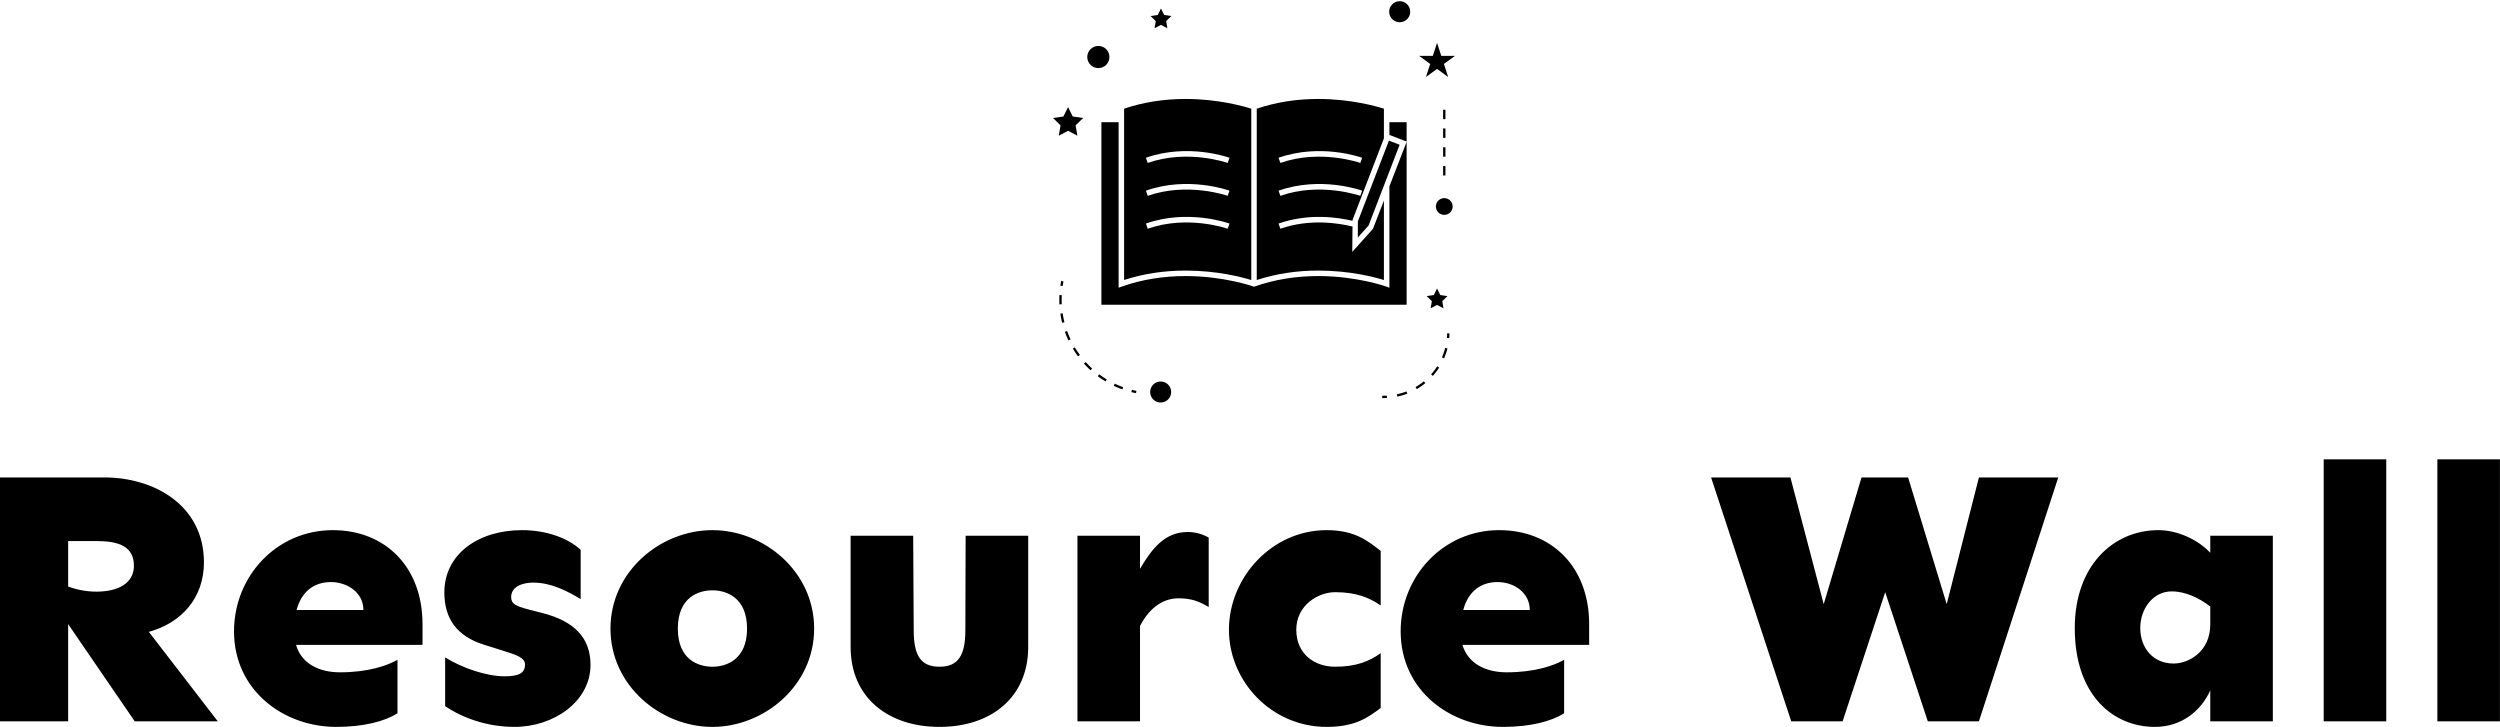 <svg data-v-423bf9ae="" xmlns="http://www.w3.org/2000/svg" viewBox="0 0 560.597 163" class="iconAbove"><!----><!----><!----><g data-v-423bf9ae="" id="37a0d8d1-b071-48db-8f4a-929ace6466c4" fill="black" transform="matrix(5.97,0,0,5.97,-7.343,81.03)"><path d="M6.29 13.52L9.41 13.52L6.82 10.16C8.03 9.83 8.89 8.90 8.89 7.55C8.89 5.39 7 4.36 5.15 4.36L1.23 4.36L1.23 13.52L3.79 13.52L3.79 9.87ZM3.79 6.75L4.85 6.75C5.66 6.75 6.26 6.93 6.26 7.68C6.26 8.34 5.66 8.65 4.85 8.65C4.46 8.65 4.09 8.57 3.79 8.46ZM17.10 9.87C17.10 7.72 15.70 6.34 13.73 6.34C11.62 6.34 10.02 8.07 10.02 10.14C10.02 12.36 11.88 13.73 13.86 13.73C14.90 13.73 15.68 13.52 16.16 13.22L16.16 11.21C15.78 11.43 15.05 11.68 14 11.68C13.21 11.68 12.55 11.35 12.35 10.65L17.10 10.65ZM12.37 9.34C12.56 8.63 13.04 8.29 13.66 8.29C14.27 8.29 14.88 8.68 14.88 9.34ZM20.84 6.34C19.18 6.34 17.92 7.25 17.92 8.68C17.92 9.65 18.38 10.32 19.40 10.64L20.10 10.86C20.64 11.03 20.95 11.13 20.95 11.39C20.95 11.72 20.70 11.83 20.18 11.83C19.52 11.83 18.61 11.53 17.95 11.12L17.95 12.95C18.58 13.38 19.51 13.73 20.55 13.73C22.04 13.73 23.41 12.77 23.41 11.40C23.41 10.40 22.82 9.76 21.59 9.45L21.16 9.34C20.58 9.19 20.43 9.11 20.43 8.85C20.43 8.48 20.82 8.31 21.26 8.31C21.94 8.31 22.56 8.64 23.04 8.93L23.04 7.08C22.56 6.63 21.74 6.34 20.84 6.34ZM27.99 6.34C26.04 6.34 24.16 7.89 24.16 10.04C24.16 12.18 26.04 13.73 27.99 13.73C29.93 13.73 31.81 12.18 31.81 10.04C31.81 7.89 29.93 6.34 27.99 6.34ZM27.99 8.60C28.49 8.60 29.29 8.85 29.29 10.04C29.29 11.22 28.49 11.47 27.99 11.47C27.48 11.47 26.69 11.22 26.69 10.04C26.69 8.85 27.48 8.60 27.99 8.60ZM39.85 6.55L37.50 6.55L37.49 10.10C37.49 11.06 37.21 11.47 36.52 11.47C35.82 11.47 35.55 11.06 35.55 10.10L35.53 6.55L33.18 6.55L33.18 10.73C33.18 12.62 34.58 13.73 36.52 13.73C38.46 13.73 39.85 12.62 39.85 10.73ZM45.84 6.41C44.97 6.41 44.49 7.05 44.05 7.79L44.05 6.55L41.70 6.55L41.70 13.52L44.05 13.52L44.05 9.94C44.37 9.32 44.86 8.90 45.50 8.90C45.98 8.90 46.29 9.02 46.63 9.23L46.63 6.62C46.40 6.49 46.14 6.41 45.84 6.41ZM51.06 6.34C48.99 6.34 47.39 8.13 47.39 10.08C47.39 12.02 48.99 13.73 51.06 13.73C52.13 13.73 52.61 13.38 53.09 13.02L53.09 10.96C52.66 11.27 52.16 11.47 51.38 11.47C50.60 11.47 49.92 10.99 49.92 10.08C49.92 9.16 50.74 8.67 51.38 8.67C52.16 8.67 52.66 8.87 53.09 9.17L53.09 7.12C52.61 6.75 52.13 6.34 51.06 6.34ZM60.92 9.87C60.92 7.72 59.51 6.34 57.54 6.34C55.44 6.34 53.84 8.07 53.84 10.14C53.84 12.36 55.70 13.73 57.68 13.73C58.72 13.73 59.50 13.52 59.98 13.22L59.98 11.21C59.60 11.43 58.87 11.68 57.82 11.68C57.03 11.68 56.37 11.35 56.16 10.65L60.92 10.65ZM56.19 9.34C56.38 8.63 56.86 8.29 57.48 8.29C58.09 8.29 58.69 8.68 58.69 9.34ZM75.56 13.52L78.54 4.36L75.56 4.36L74.35 9.12L72.90 4.36L71.15 4.36L69.73 9.12L68.48 4.36L65.50 4.36L68.51 13.52L70.44 13.52L72.04 8.67L73.64 13.52ZM82.30 6.34C80.61 6.34 79.16 7.67 79.16 10.02C79.16 12.55 80.61 13.73 82.17 13.73C83.17 13.73 83.90 13.13 84.25 12.36L84.25 13.52L86.60 13.52L86.60 6.55L84.25 6.55L84.25 7.19C83.79 6.70 83.03 6.34 82.30 6.34ZM82.80 8.64C83.32 8.64 83.84 8.89 84.25 9.21L84.25 9.88C84.25 10.90 83.45 11.35 82.87 11.35C82.11 11.35 81.62 10.77 81.62 10.02C81.62 9.28 82.11 8.64 82.80 8.64ZM90.86 13.52L90.86 3.68L88.51 3.68L88.51 13.52ZM95.13 13.52L95.13 3.68L92.78 3.68L92.78 13.52Z"></path></g><!----><g data-v-423bf9ae="" id="779eb048-34e5-4807-a669-86f6037ba819" transform="matrix(1.053,0,0,1.053,230.653,-5.279)" stroke="none" fill="black"><path d="M47.417 64.647V28.16c-1.451-.466-6.963-2.073-13.977-2.073-4.644 0-9.05.695-13.103 2.068v36.483c4.07-1.331 8.474-2.005 13.103-2.005 6.763 0 12.053 1.418 13.977 2.014zm-4.635-26.035l-.396 1.099c-.084-.031-8.506-2.991-17.021.001l-.387-1.102c8.918-3.134 17.445-.128 17.804.002zm0 7.006l-.396 1.098c-.084-.031-8.506-2.991-17.021.002l-.387-1.102c8.918-3.135 17.445-.128 17.804.002zm-17.418 8.106l-.387-1.102c8.918-3.135 17.446-.128 17.805.001l-.396 1.099c-.085-.031-8.507-2.992-17.022.002zM68.986 52.039l.002-.202 6.675-17.357v-6.32c-1.469-.471-6.982-2.073-13.977-2.073-4.645 0-9.048.702-13.102 2.075v36.484c4.071-1.331 8.472-2.014 13.102-2.014 6.756 0 12.047 1.417 13.977 2.014V47.721l-2.325 6.011-4.414 4.927.05-5.409c-2.876-.706-9.092-1.73-15.364.474l-.387-1.102c6.43-2.26 12.654-1.328 15.763-.583zm2.043-13.427l-.396 1.099c-.084-.031-8.505-2.991-17.021.001l-.387-1.102c8.918-3.134 17.444-.128 17.804.002zm-17.418 8.106l-.387-1.102c8.919-3.135 17.445-.128 17.805.001l-.396 1.098c-.085-.03-8.506-2.99-17.022.003z"></path><path d="M80.5 35.216l-3.669 9.486v21.582l-.782-.282c-.061-.022-6.202-2.201-14.363-2.201-4.793 0-9.333.741-13.493 2.203l-.196.069-.196-.07c-.061-.022-6.202-2.201-14.362-2.201-4.793 0-9.333.741-13.493 2.203l-.777.273V31.032H15.5v38.881h65V35.216z"></path><path d="M76.729 34.961l-1.065 2.771-5.547 14.423-.001.181-.004 1.22-.008 2.037 2.294-2.56 3.266-8.493 1.168-3.036 2.178-5.666L76.832 35zM80.5 31.032h-3.668v2.717L80.5 35.16z"></path><circle cx="28.122" cy="88.492" r="2.242"></circle><path d="M8.406 27.812l-.991 2.008-2.216.322 1.603 1.563-.378 2.207 1.982-1.042 1.982 1.042-.379-2.207 1.604-1.563-2.216-.322zM28.869 8.205l-.684-1.386-.684 1.386-1.53.222 1.107 1.079-.261 1.524 1.368-.719 1.368.719-.261-1.524 1.107-1.079zM86.98 69.95l1.369.719-.262-1.523 1.107-1.079-1.529-.223-.685-1.386-.684 1.386-1.529.223 1.107 1.079-.262 1.523zM86.98 14.135l-.902 2.777h-2.919l2.361 1.717-.902 2.776 2.362-1.716 2.362 1.716-.902-2.776 2.362-1.717h-2.92z"></path><circle cx="79.024" cy="7.509" r="2.242"></circle><circle cx="88.517" cy="48.986" r="1.786"></circle><circle cx="14.852" cy="17.155" r="2.361"></circle><path d="M21.877 88.514c.326.083.655.156.988.223l.099-.49A21.421 21.421 0 0 1 22 88.03l-.123.484zM6.758 71.81c.097.653.228 1.309.388 1.95l.485-.122a19.602 19.602 0 0 1-.379-1.901l-.494.073zM18.134 87.172c.597.283 1.216.54 1.838.763l.169-.471a19.734 19.734 0 0 1-1.793-.744l-.214.452zM7.04 68.852c0-.327.008-.655.024-.985l-.499-.024a20.042 20.042 0 0 0-.001 1.989l.499-.024a19.031 19.031 0 0 1-.023-.956zM11.787 82.448c.441.49.914.964 1.404 1.41l.337-.37a19.744 19.744 0 0 1-1.37-1.375l-.371.335zM7.724 75.663c.222.619.478 1.237.762 1.837l.452-.214a19.728 19.728 0 0 1-.743-1.792l-.471.169zM9.423 79.253a20.34 20.34 0 0 0 1.104 1.655l.402-.297a20.23 20.23 0 0 1-1.077-1.615l-.429.257zM14.726 85.124c.532.396 1.088.769 1.653 1.108l.258-.429a19.786 19.786 0 0 1-1.612-1.081l-.299.402zM7.427 64.949l-.49-.098a20.43 20.43 0 0 0-.174.998l.494.073c.049-.324.106-.649.17-.973zM89.076 76.982l.498.046c.031-.336.05-.675.057-1.017l-.5-.01c-.007.33-.026.657-.055.981zM85.711 84.731l.374.332c.493-.555.944-1.152 1.342-1.773l-.421-.27a13.63 13.63 0 0 1-1.295 1.711zM82.404 87.441l.252.432c.639-.373 1.253-.8 1.826-1.27l-.317-.387c-.553.453-1.145.866-1.761 1.225zM88.015 81.128l.459.199c.295-.679.538-1.387.721-2.104l-.484-.124a13.682 13.682 0 0 1-.696 2.029zM78.417 88.985l.104.489a13.98 13.98 0 0 0 2.131-.636l-.181-.466a13.28 13.28 0 0 1-2.054.613zM75.302 89.28l-.01.5a13.827 13.827 0 0 0 1.018-.016l-.025-.499c-.326.017-.652.024-.983.015zM88.267 36.377h.5v2h-.5zM88.267 28.377h.5v2h-.5zM88.267 40.377h.5v2h-.5zM88.267 32.377h.5v2h-.5z"></path></g><!----></svg>